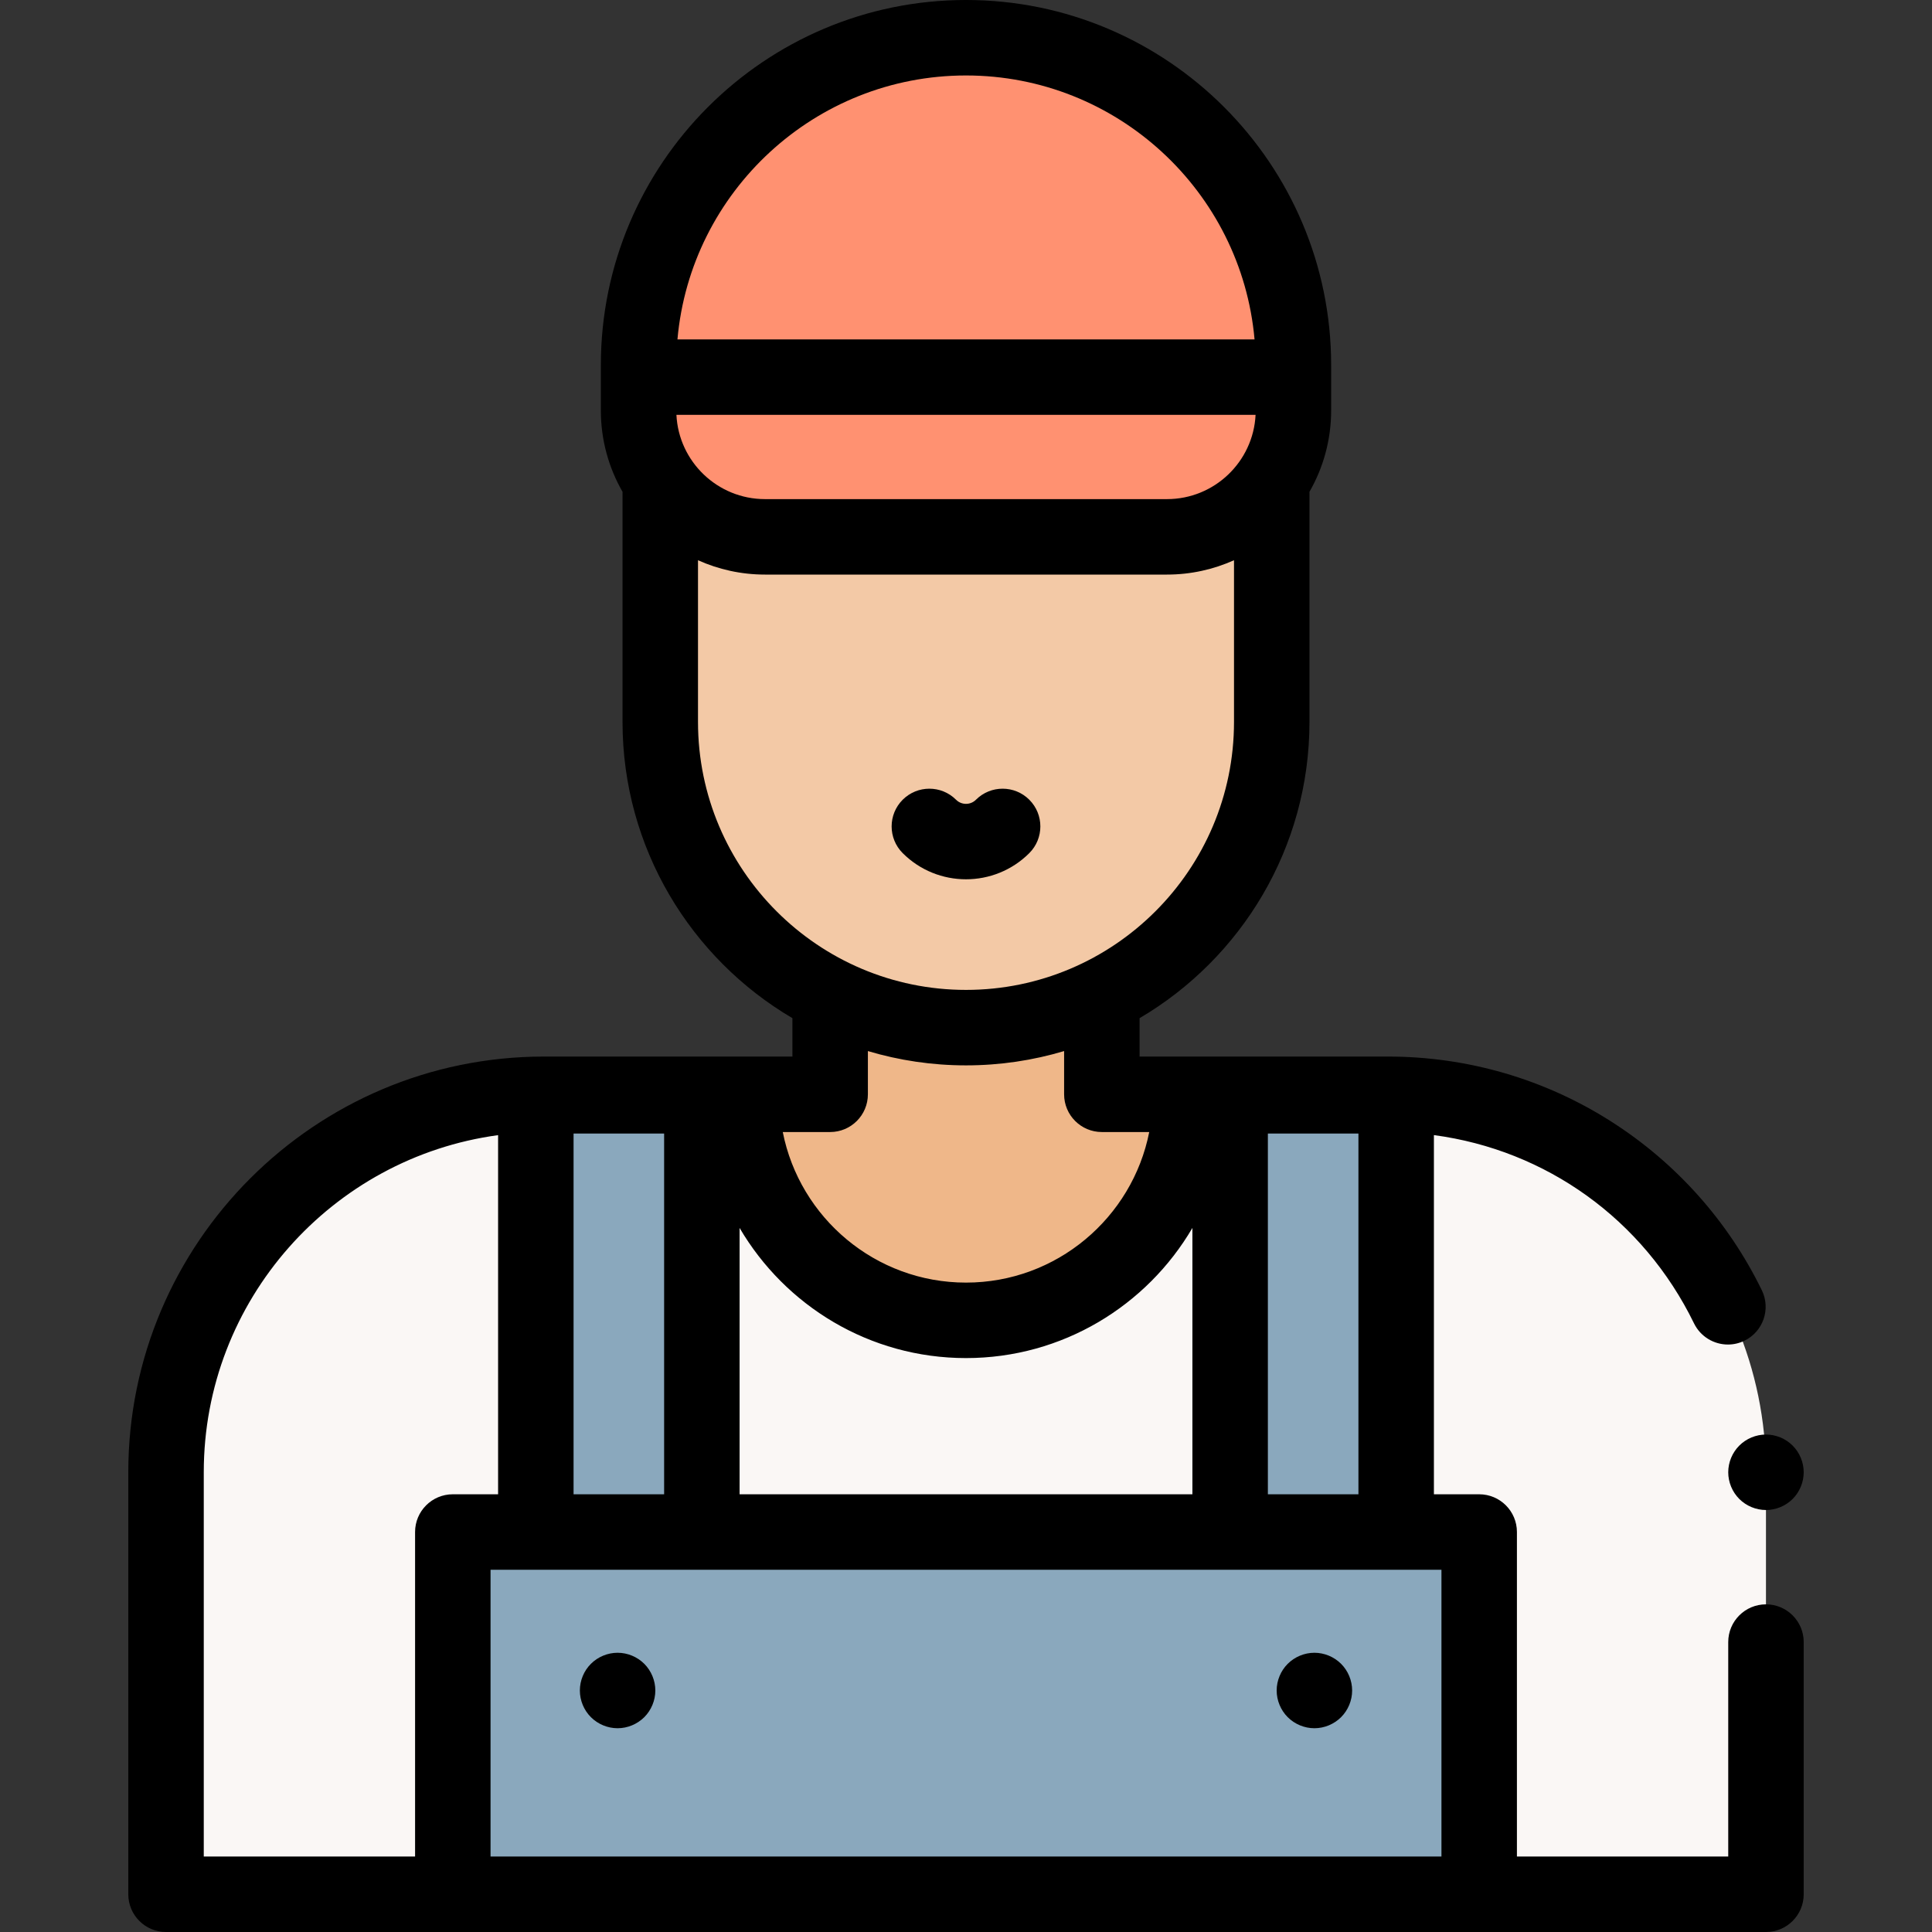 <svg id="Layer_1" enable-background="new 0 0 512 512" height="512" viewBox="0 0 512 512" width="512" xmlns="http://www.w3.org/2000/svg"><rect x="0" y="0" width="512" height="512" fill="#333333" stroke="none"/><g id="XMLID_582_"><path id="XMLID_3082_" d="m292 250.333v39.667h75.833c55.321 0 100.167 44.846 100.167 100.167v111.833h-424v-111.833c0-55.321 44.846-100.167 100.167-100.167h75.833v-39.667z" fill="#faf7f5"/><path id="XMLID_2193_" d="m291.911 290.403.403-.403h-.314v-39.667h-72v39.667h-.314l.403.403h-23.589c0 32.861 26.639 59.5 59.5 59.5s59.5-26.639 59.5-59.5z" fill="#efb789"/><g id="XMLID_1900_"><path id="XMLID_1901_" d="m120 406h272v96h-272z" fill="#8aa8bd"/></g><path id="XMLID_1899_" d="m142 290.403h44v115.597h-44z" fill="#8aa8bd"/><path id="XMLID_1897_" d="m326 290.403h44v115.597h-44z" fill="#8aa8bd" transform="matrix(-1 0 0 -1 696 696.403)"/><path id="XMLID_3080_" d="m174.977 109.466v81.844c0 44.748 36.275 81.023 81.023 81.023 44.748 0 81.023-36.275 81.023-81.023v-81.844z" fill="#f3c9a6"/><path id="XMLID_415_" d="m309.273 142.269h-106.546c-18.499 0-33.495-14.996-33.495-33.495v-8.831h173.537v8.831c-.001 18.499-14.997 33.495-33.496 33.495z" fill="#ff9171"/><path id="XMLID_80_" d="m256 10c-47.921 0-86.769 38.848-86.769 86.768v3.175h173.537v-3.175c0-47.92-38.847-86.768-86.768-86.768z" fill="#ff9171"/><g id="XMLID_366_"><path id="XMLID_367_" d="m163.67 438c-2.64 0-5.21 1.07-7.07 2.93-1.87 1.86-2.93 4.44-2.93 7.07s1.06 5.21 2.93 7.07c1.86 1.86 4.431 2.93 7.07 2.93 2.63 0 5.2-1.07 7.07-2.93 1.859-1.86 2.93-4.44 2.93-7.07s-1.07-5.21-2.93-7.07-4.44-2.93-7.07-2.93z"/><path id="XMLID_443_" d="m348.33 438c-2.63 0-5.2 1.07-7.07 2.93-1.86 1.86-2.93 4.44-2.93 7.07s1.069 5.21 2.93 7.07 4.44 2.93 7.07 2.93c2.64 0 5.21-1.07 7.069-2.93 1.87-1.86 2.931-4.44 2.931-7.07s-1.061-5.21-2.931-7.07c-1.859-1.86-4.439-2.93-7.069-2.93z"/><path id="XMLID_1060_" d="m468 425.167c-5.522 0-10 4.477-10 10v56.833h-56v-86c0-5.523-4.478-10-10-10h-12v-95.187c29.733 3.96 55.481 22.314 68.927 49.884 1.733 3.553 5.292 5.619 8.996 5.619 1.471 0 2.965-.326 4.376-1.015 4.964-2.421 7.025-8.408 4.604-13.372-8.919-18.287-22.718-33.746-39.902-44.707-17.666-11.266-38.126-17.222-59.168-17.222h-65.833v-10.174c26.916-15.83 45.023-45.095 45.023-78.515v-60.974c3.648-6.361 5.745-13.719 5.745-21.563v-12.005c.001-53.359-43.41-96.769-96.768-96.769s-96.769 43.41-96.769 96.769v12.005c0 7.844 2.097 15.202 5.745 21.563v60.974c0 33.42 18.107 62.685 45.023 78.515v10.174h-65.833c-60.745 0-110.166 49.42-110.166 110.167v111.833c0 5.523 4.478 10 10 10h424c5.522 0 10-4.477 10-10v-66.833c0-5.523-4.478-10-10-10zm-272-29.167v-70.586c12.072 20.609 34.439 34.49 60 34.49s47.928-13.88 60-34.49v70.586zm-44-95.597h24v95.597h-24zm184 0h24v95.597h-24zm-156.74-190.46h153.48c-.612 12.414-10.903 22.326-23.467 22.326h-106.546c-12.564 0-22.855-9.912-23.467-22.326zm76.74-89.943c40.031 0 73.004 30.797 76.468 69.943h-152.936c3.464-39.146 36.437-69.943 76.468-69.943zm-71.023 171.311v-42.844c5.425 2.435 11.429 3.802 17.75 3.802h106.547c6.321 0 12.325-1.367 17.75-3.802v42.844c0 39.162-31.861 71.023-71.023 71.023s-71.024-31.861-71.024-71.023zm35.023 108.689c5.522 0 10-4.477 10-10v-11.456c8.242 2.461 16.968 3.79 26 3.79s17.758-1.329 26-3.79v11.456c0 5.523 4.478 10 10 10h12.558c-4.482 22.716-24.547 39.903-48.558 39.903s-44.076-17.187-48.558-39.903zm-166 90.167c0-45.592 34.016-83.383 78-89.343v95.176h-12c-5.522 0-10 4.477-10 10v86h-56zm76 101.833v-76h252v76z"/><path id="XMLID_1367_" d="m458 390.17c0 2.63 1.069 5.21 2.93 7.07s4.44 2.93 7.07 2.93 5.21-1.07 7.069-2.93c1.86-1.87 2.931-4.44 2.931-7.07 0-2.64-1.07-5.21-2.931-7.07-1.859-1.87-4.439-2.93-7.069-2.93s-5.21 1.06-7.07 2.93c-1.861 1.86-2.93 4.43-2.93 7.07z"/><path id="XMLID_1368_" d="m272.777 226.083c3.905-3.905 3.905-10.237 0-14.143-3.906-3.905-10.236-3.905-14.143 0-1.453 1.453-3.816 1.453-5.27 0-3.906-3.905-10.236-3.905-14.143 0-3.905 3.905-3.905 10.237 0 14.143 4.626 4.625 10.701 6.938 16.777 6.938s12.153-2.313 16.779-6.938z"/></g></g></svg>